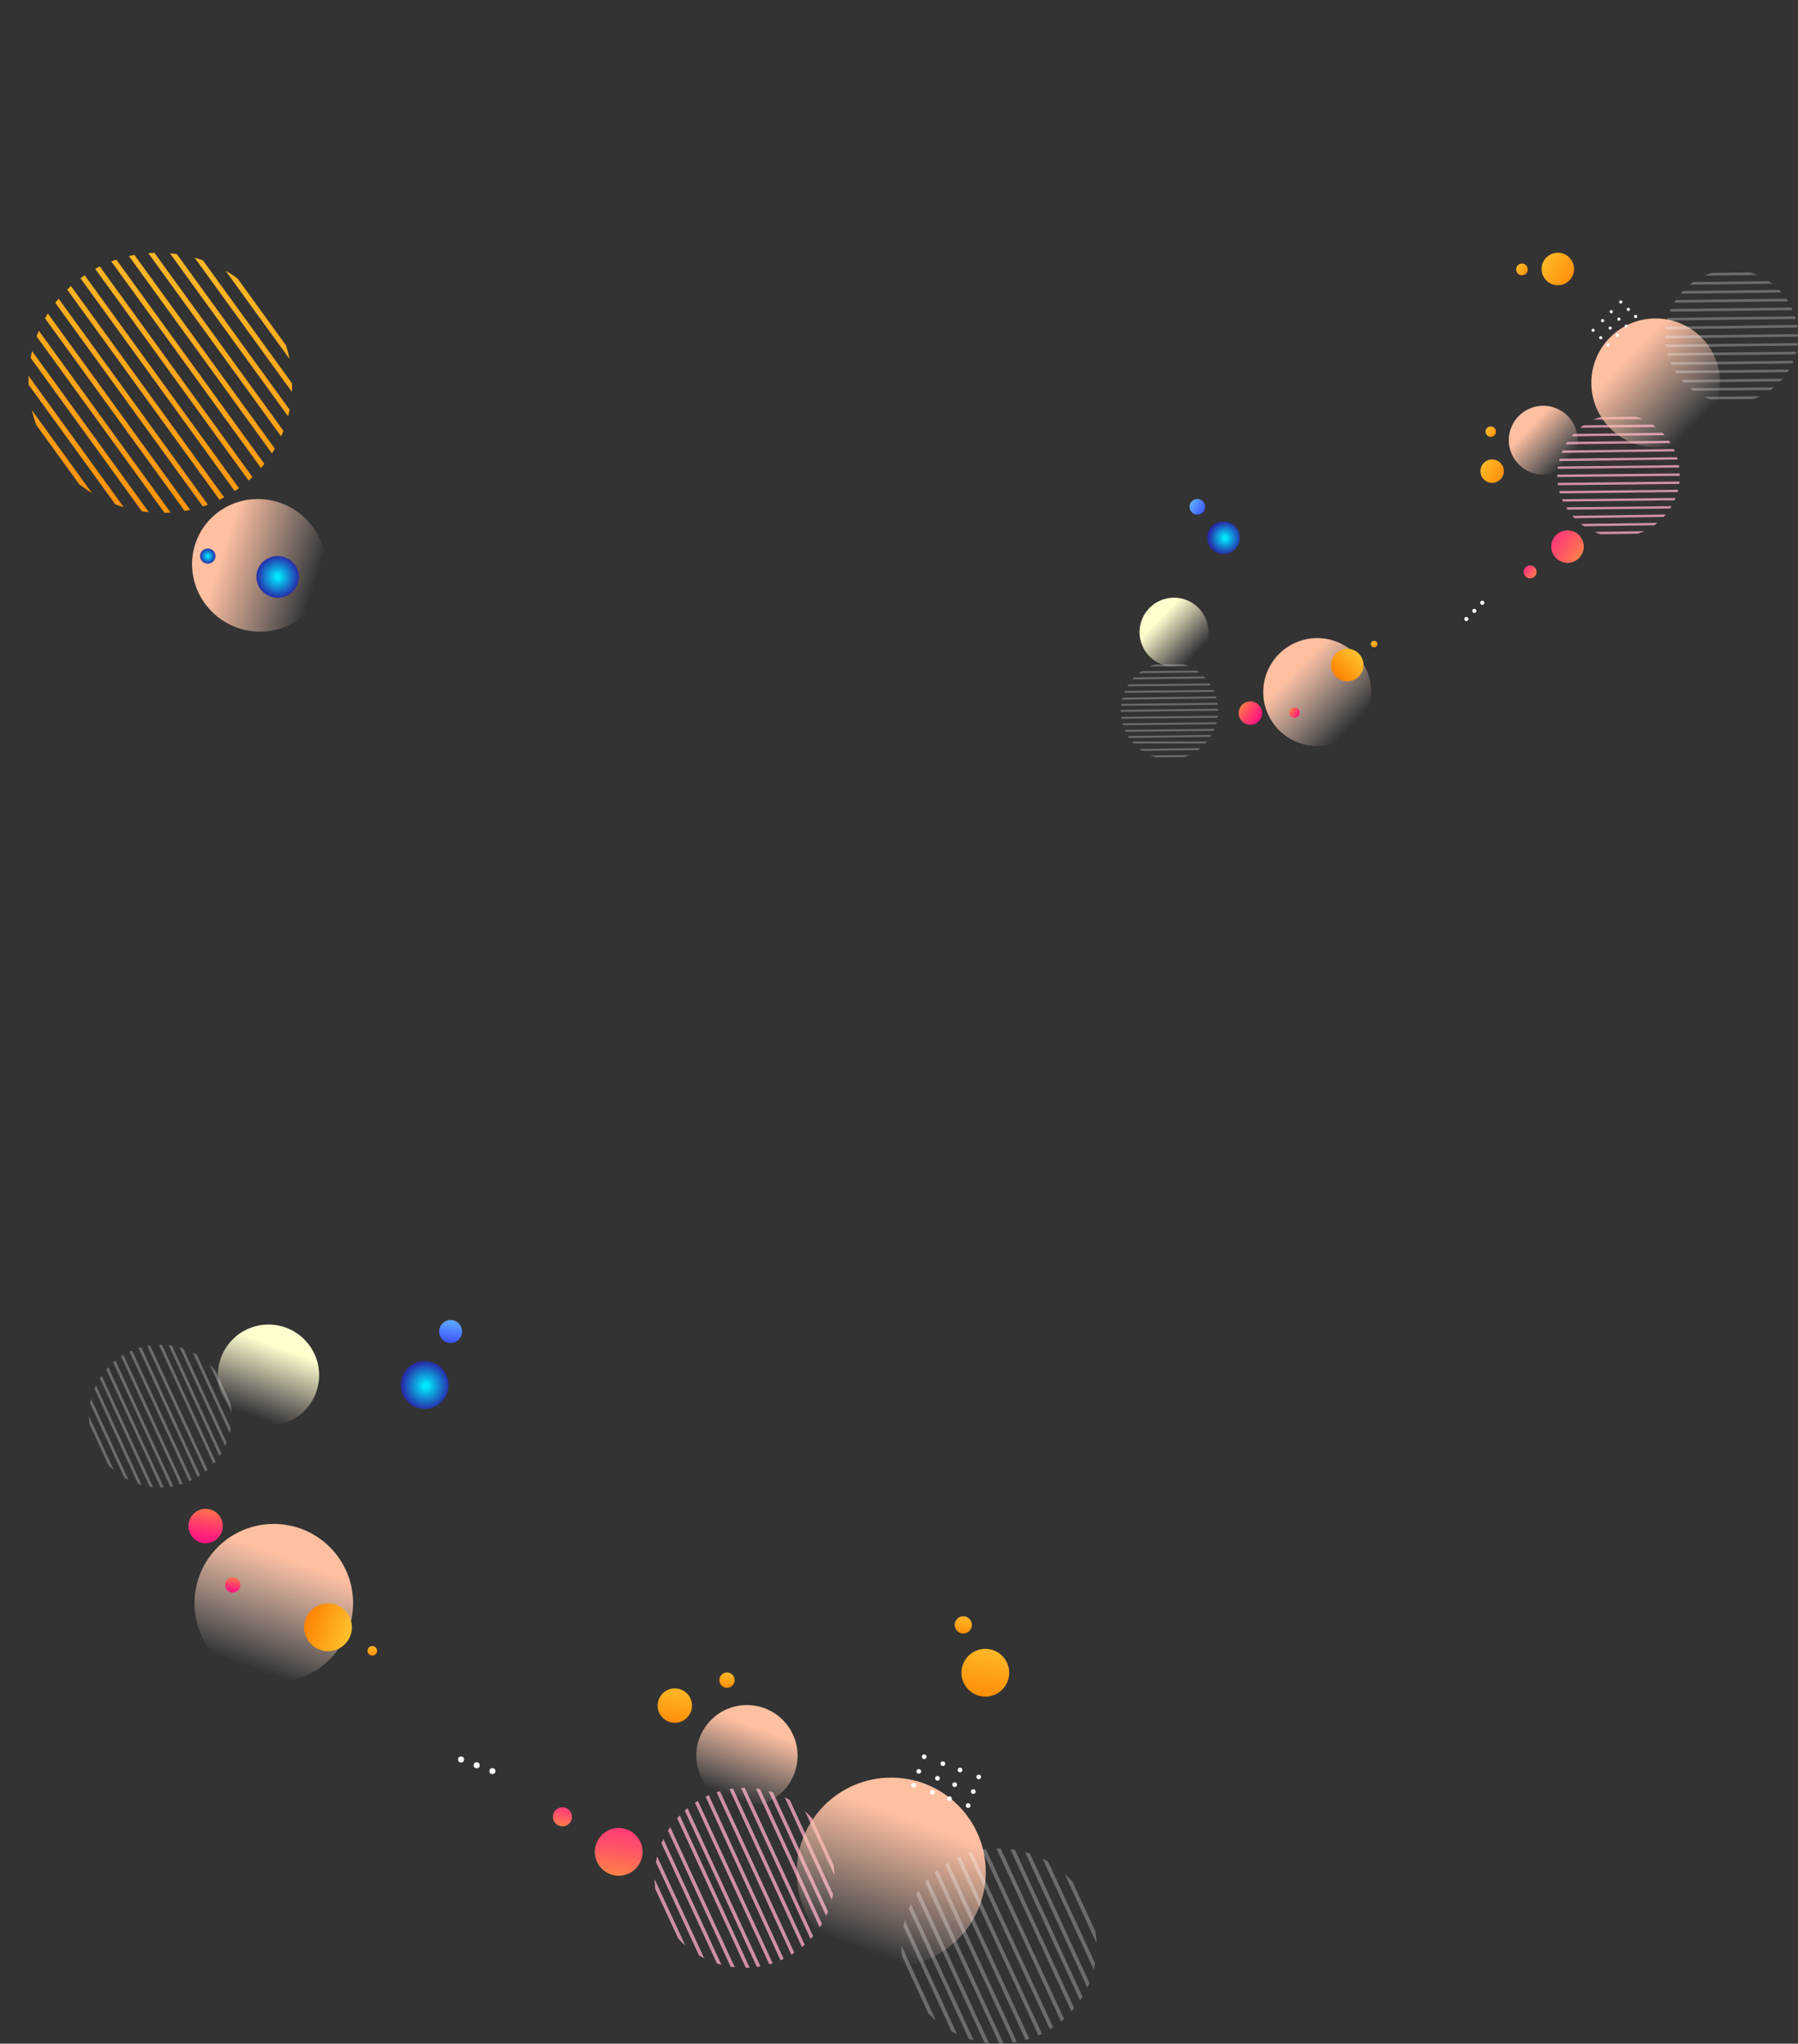 <?xml version="1.0" encoding="utf-8"?>
<!-- Generator: Adobe Illustrator 16.0.0, SVG Export Plug-In . SVG Version: 6.00 Build 0)  -->
<!DOCTYPE svg PUBLIC "-//W3C//DTD SVG 1.1//EN" "http://www.w3.org/Graphics/SVG/1.1/DTD/svg11.dtd">
<svg version="1.1" id="Layer_1" xmlns="http://www.w3.org/2000/svg" xmlns:xlink="http://www.w3.org/1999/xlink" x="0px" y="0px"
	 width="516.588px" height="587.166px" viewBox="0 0 516.588 587.166" enable-background="new 0 0 516.588 587.166"
	 xml:space="preserve">
<rect x="0" y="0" width="516.588" height="587.166" fill="#333333" stroke="none"/>
<g>
	<g>
		<g>
			<g>
				<defs>
					<path id="SVGID_1_" d="M52.095,73.186c20.644,3.573,34.68,22.94,31.348,43.261c-3.333,20.323-22.769,33.899-43.414,30.328
						c-20.646-3.57-34.681-22.938-31.349-43.258C12.012,83.195,31.45,69.616,52.095,73.186z"/>
				</defs>
				<clipPath id="SVGID_2_">
					<use xlink:href="#SVGID_1_"  overflow="visible"/>
				</clipPath>
				<g clip-path="url(#SVGID_2_)">
					
						<linearGradient id="SVGID_3_" gradientUnits="userSpaceOnUse" x1="-177.654" y1="561.241" x2="-68.927" y2="561.241" gradientTransform="matrix(1 0 0 -1 116 666.166)">
						<stop  offset="0" style="stop-color:#FFC431"/>
						<stop  offset="1" style="stop-color:#FF8300"/>
					</linearGradient>
					<polygon fill="url(#SVGID_3_)" points="47.073,178.687 45.865,179.531 -61.654,31.162 -60.446,30.318 					"/>
					
						<linearGradient id="SVGID_4_" gradientUnits="userSpaceOnUse" x1="-170.589" y1="560.019" x2="-61.863" y2="560.019" gradientTransform="matrix(1 0 0 -1 116 666.166)">
						<stop  offset="0" style="stop-color:#FFC431"/>
						<stop  offset="1" style="stop-color:#FF8300"/>
					</linearGradient>
					<polygon fill="url(#SVGID_4_)" points="54.137,179.909 52.927,180.753 -54.589,32.384 -53.381,31.54 					"/>
					
						<linearGradient id="SVGID_5_" gradientUnits="userSpaceOnUse" x1="-163.525" y1="558.798" x2="-54.797" y2="558.798" gradientTransform="matrix(1 0 0 -1 116 666.166)">
						<stop  offset="0" style="stop-color:#FFC431"/>
						<stop  offset="1" style="stop-color:#FF8300"/>
					</linearGradient>
					<polygon fill="url(#SVGID_5_)" points="61.203,181.13 59.992,181.975 -47.525,33.606 -46.316,32.761 					"/>
					
						<linearGradient id="SVGID_6_" gradientUnits="userSpaceOnUse" x1="-156.462" y1="557.576" x2="-47.735" y2="557.576" gradientTransform="matrix(1 0 0 -1 116 666.166)">
						<stop  offset="0" style="stop-color:#FFC431"/>
						<stop  offset="1" style="stop-color:#FF8300"/>
					</linearGradient>
					<polygon fill="url(#SVGID_6_)" points="68.265,182.352 67.058,183.196 -40.462,34.829 -39.252,33.983 					"/>
					
						<linearGradient id="SVGID_7_" gradientUnits="userSpaceOnUse" x1="-149.398" y1="556.356" x2="-40.671" y2="556.356" gradientTransform="matrix(1 0 0 -1 116 666.166)">
						<stop  offset="0" style="stop-color:#FFC431"/>
						<stop  offset="1" style="stop-color:#FF8300"/>
					</linearGradient>
					<polygon fill="url(#SVGID_7_)" points="75.329,183.574 74.122,184.418 -33.398,36.051 -32.188,35.203 					"/>
					
						<linearGradient id="SVGID_8_" gradientUnits="userSpaceOnUse" x1="-142.333" y1="555.133" x2="-33.606" y2="555.133" gradientTransform="matrix(1 0 0 -1 116 666.166)">
						<stop  offset="0" style="stop-color:#FFC431"/>
						<stop  offset="1" style="stop-color:#FF8300"/>
					</linearGradient>
					<polygon fill="url(#SVGID_8_)" points="82.394,184.796 81.185,185.64 -26.333,37.271 -25.124,36.427 					"/>
					
						<linearGradient id="SVGID_9_" gradientUnits="userSpaceOnUse" x1="-135.269" y1="553.911" x2="-26.541" y2="553.911" gradientTransform="matrix(1 0 0 -1 116 666.166)">
						<stop  offset="0" style="stop-color:#FFC431"/>
						<stop  offset="1" style="stop-color:#FF8300"/>
					</linearGradient>
					<polygon fill="url(#SVGID_9_)" points="89.459,186.018 88.251,186.862 -19.269,38.494 -18.06,37.648 					"/>
					
						<linearGradient id="SVGID_10_" gradientUnits="userSpaceOnUse" x1="-128.204" y1="552.688" x2="-19.477" y2="552.688" gradientTransform="matrix(1 0 0 -1 116 666.166)">
						<stop  offset="0" style="stop-color:#FFC431"/>
						<stop  offset="1" style="stop-color:#FF8300"/>
					</linearGradient>
					<polygon fill="url(#SVGID_10_)" points="96.523,187.24 95.313,188.085 -12.204,39.716 -10.997,38.87 					"/>
					
						<linearGradient id="SVGID_11_" gradientUnits="userSpaceOnUse" x1="-121.141" y1="551.468" x2="-12.413" y2="551.468" gradientTransform="matrix(1 0 0 -1 116 666.166)">
						<stop  offset="0" style="stop-color:#FFC431"/>
						<stop  offset="1" style="stop-color:#FF8300"/>
					</linearGradient>
					<polygon fill="url(#SVGID_11_)" points="103.587,188.461 102.378,189.306 -5.141,40.937 -3.931,40.091 					"/>
					
						<linearGradient id="SVGID_12_" gradientUnits="userSpaceOnUse" x1="-114.076" y1="550.244" x2="-5.349" y2="550.244" gradientTransform="matrix(1 0 0 -1 116 666.166)">
						<stop  offset="0" style="stop-color:#FFC431"/>
						<stop  offset="1" style="stop-color:#FF8300"/>
					</linearGradient>
					<polygon fill="url(#SVGID_12_)" points="110.651,189.684 109.442,190.528 1.924,42.16 3.132,41.315 					"/>
					
						<linearGradient id="SVGID_13_" gradientUnits="userSpaceOnUse" x1="-107.012" y1="549.024" x2="1.715" y2="549.024" gradientTransform="matrix(1 0 0 -1 116 666.166)">
						<stop  offset="0" style="stop-color:#FFC431"/>
						<stop  offset="1" style="stop-color:#FF8300"/>
					</linearGradient>
					<polygon fill="url(#SVGID_13_)" points="117.715,190.905 116.506,191.75 8.988,43.381 10.197,42.535 					"/>
					
						<linearGradient id="SVGID_14_" gradientUnits="userSpaceOnUse" x1="-99.947" y1="547.803" x2="8.78" y2="547.803" gradientTransform="matrix(1 0 0 -1 116 666.166)">
						<stop  offset="0" style="stop-color:#FFC431"/>
						<stop  offset="1" style="stop-color:#FF8300"/>
					</linearGradient>
					<polygon fill="url(#SVGID_14_)" points="124.78,192.127 123.57,192.97 16.053,44.603 17.261,43.757 					"/>
					
						<linearGradient id="SVGID_15_" gradientUnits="userSpaceOnUse" x1="-92.883" y1="546.579" x2="15.843" y2="546.579" gradientTransform="matrix(1 0 0 -1 116 666.166)">
						<stop  offset="0" style="stop-color:#FFC431"/>
						<stop  offset="1" style="stop-color:#FF8300"/>
					</linearGradient>
					<polygon fill="url(#SVGID_15_)" points="131.843,193.35 130.636,194.193 23.117,45.825 24.326,44.98 					"/>
					
						<linearGradient id="SVGID_16_" gradientUnits="userSpaceOnUse" x1="-85.82" y1="545.358" x2="22.908" y2="545.358" gradientTransform="matrix(1 0 0 -1 116 666.166)">
						<stop  offset="0" style="stop-color:#FFC431"/>
						<stop  offset="1" style="stop-color:#FF8300"/>
					</linearGradient>
					<polygon fill="url(#SVGID_16_)" points="138.908,194.571 137.699,195.414 30.18,47.047 31.39,46.201 					"/>
					
						<linearGradient id="SVGID_17_" gradientUnits="userSpaceOnUse" x1="-78.755" y1="544.136" x2="29.974" y2="544.136" gradientTransform="matrix(1 0 0 -1 116 666.166)">
						<stop  offset="0" style="stop-color:#FFC431"/>
						<stop  offset="1" style="stop-color:#FF8300"/>
					</linearGradient>
					<polygon fill="url(#SVGID_17_)" points="145.974,195.792 144.763,196.636 37.245,48.269 38.454,47.424 					"/>
					
						<linearGradient id="SVGID_18_" gradientUnits="userSpaceOnUse" x1="-71.69" y1="542.913" x2="37.037" y2="542.913" gradientTransform="matrix(1 0 0 -1 116 666.166)">
						<stop  offset="0" style="stop-color:#FFC431"/>
						<stop  offset="1" style="stop-color:#FF8300"/>
					</linearGradient>
					<polygon fill="url(#SVGID_18_)" points="153.037,197.015 151.828,197.86 44.31,49.489 45.517,48.645 					"/>
					
						<linearGradient id="SVGID_19_" gradientUnits="userSpaceOnUse" x1="-64.626" y1="541.692" x2="44.101" y2="541.692" gradientTransform="matrix(1 0 0 -1 116 666.166)">
						<stop  offset="0" style="stop-color:#FFC431"/>
						<stop  offset="1" style="stop-color:#FF8300"/>
					</linearGradient>
					<polygon fill="url(#SVGID_19_)" points="160.101,198.235 158.891,199.082 51.374,50.713 52.583,49.867 					"/>
				</g>
			</g>
		</g>
	</g>
</g>
<g>
	<g opacity="0.76">
		<g>
			<g>
				<g>
					<defs>
						<circle id="SVGID_20_" cx="213.925" cy="539.507" r="25.855"/>
					</defs>
					<clipPath id="SVGID_21_">
						<use xlink:href="#SVGID_20_"  overflow="visible"/>
					</clipPath>
					<g clip-path="url(#SVGID_21_)">
						
							<rect x="228.751" y="443.602" transform="matrix(-0.909 0.417 -0.417 -0.909 648.714 870.954)" fill="#FFACC9" width="1.019" height="125.411"/>
						
							<rect x="227.064" y="448.187" transform="matrix(-0.909 0.417 -0.417 -0.909 647.404 880.402)" fill="#FFACC9" width="1.019" height="125.405"/>
						
							<rect x="225.335" y="452.796" transform="matrix(-0.909 0.417 -0.417 -0.909 645.921 890.032)" fill="#FFACC9" width="1.017" height="125.4"/>
						
							<rect x="223.63" y="457.394" transform="matrix(-0.908 0.419 -0.419 -0.908 645.425 898.599)" fill="#FFACC9" width="1.019" height="125.412"/>
						
							<rect x="221.931" y="461.938" transform="matrix(-0.909 0.417 -0.417 -0.909 643.567 908.54)" fill="#FFACC9" width="1.018" height="125.404"/>
						
							<rect x="220.222" y="466.531" transform="matrix(-0.908 0.418 -0.418 -0.908 642.406 917.819)" fill="#FFACC9" width="1.019" height="125.402"/>
						
							<rect x="218.552" y="471.115" transform="matrix(-0.909 0.417 -0.417 -0.909 640.868 927.545)" fill="#FFACC9" width="1.018" height="125.399"/>
						
							<rect x="216.873" y="475.658" transform="matrix(-0.908 0.418 -0.418 -0.908 639.796 936.661)" fill="#FFACC9" width="1.017" height="125.395"/>
						
							<rect x="215.151" y="480.27" transform="matrix(-0.909 0.416 -0.416 -0.909 637.571 947.091)" fill="#FFACC9" width="1.017" height="125.397"/>
						
							<rect x="213.507" y="484.869" transform="matrix(-0.908 0.418 -0.418 -0.908 637.223 955.653)" fill="#FFACC9" width="1.017" height="125.403"/>
						
							<rect x="211.809" y="489.437" transform="matrix(-0.908 0.419 -0.419 -0.908 636.251 964.712)" fill="#FFACC9" width="1.017" height="125.404"/>
						
							<rect x="210.081" y="494.028" transform="matrix(-0.909 0.417 -0.417 -0.909 634.342 974.734)" fill="#FFACC9" width="1.018" height="125.401"/>
						
							<rect x="208.406" y="498.58" transform="matrix(-0.908 0.418 -0.418 -0.908 633.213 983.945)" fill="#FFACC9" width="1.017" height="125.395"/>
						
							<rect x="206.717" y="503.169" transform="matrix(-0.908 0.419 -0.419 -0.908 632.569 992.762)" fill="#FFACC9" width="1.018" height="125.405"/>
						
							<rect x="205.018" y="507.773" transform="matrix(-0.908 0.42 -0.42 -0.908 631.547 1001.97)" fill="#FFACC9" width="1.019" height="125.402"/>
						
							<rect x="203.339" y="512.331" transform="matrix(-0.907 0.42 -0.42 -0.907 630.344 1011.285)" fill="#FFACC9" width="1.018" height="125.401"/>
						
							<rect x="201.627" y="516.901" transform="matrix(-0.908 0.418 -0.418 -0.908 627.929 1021.745)" fill="#FFACC9" width="1.017" height="125.395"/>
					</g>
				</g>
			</g>
		</g>
	</g>
	
		<linearGradient id="SVGID_22_" gradientUnits="userSpaceOnUse" x1="-697.658" y1="-734.138" x2="-697.658" y2="-767.596" gradientTransform="matrix(-0.938 -0.347 -0.347 0.938 -837.115 925.897)">
		<stop  offset="0.003" style="stop-color:#FFE7DD;stop-opacity:0"/>
		<stop  offset="1" style="stop-color:#FFC0A2"/>
	</linearGradient>
	<circle fill="url(#SVGID_22_)" cx="78.67" cy="460.61" r="22.776"/>
	
		<linearGradient id="SVGID_23_" gradientUnits="userSpaceOnUse" x1="-890.837" y1="-719.347" x2="-890.837" y2="-759.254" gradientTransform="matrix(-0.938 -0.347 -0.347 0.938 -837.115 925.897)">
		<stop  offset="0.003" style="stop-color:#FFE7DD;stop-opacity:0"/>
		<stop  offset="0.18" style="stop-color:#FFDBCC;stop-opacity:0.178"/>
		<stop  offset="0.477" style="stop-color:#FFCCB5;stop-opacity:0.475"/>
		<stop  offset="0.756" style="stop-color:#FFC3A7;stop-opacity:0.756"/>
		<stop  offset="1" style="stop-color:#FFC0A2"/>
	</linearGradient>
	<circle fill="url(#SVGID_23_)" cx="256.064" cy="537.888" r="27.166"/>
	
		<linearGradient id="SVGID_24_" gradientUnits="userSpaceOnUse" x1="-840.348" y1="-747.33" x2="-840.348" y2="-768.693" gradientTransform="matrix(-0.938 -0.347 -0.347 0.938 -837.115 925.897)">
		<stop  offset="0.003" style="stop-color:#FFE7DD;stop-opacity:0"/>
		<stop  offset="0.18" style="stop-color:#FFDBCC;stop-opacity:0.178"/>
		<stop  offset="0.477" style="stop-color:#FFCCB5;stop-opacity:0.475"/>
		<stop  offset="0.756" style="stop-color:#FFC3A7;stop-opacity:0.756"/>
		<stop  offset="1" style="stop-color:#FFC0A2"/>
	</linearGradient>
	<circle fill="url(#SVGID_24_)" cx="214.604" cy="504.423" r="14.544"/>
	
		<linearGradient id="SVGID_25_" gradientUnits="userSpaceOnUse" x1="-673.513" y1="-802.21" x2="-673.513" y2="-823.575" gradientTransform="matrix(-0.938 -0.347 -0.347 0.938 -837.115 925.897)">
		<stop  offset="0.003" style="stop-color:#FFE7DD;stop-opacity:0"/>
		<stop  offset="0.135" style="stop-color:#FFECDA;stop-opacity:0.133"/>
		<stop  offset="0.597" style="stop-color:#FFFAD1;stop-opacity:0.596"/>
		<stop  offset="1" style="stop-color:#FFFFCE"/>
	</linearGradient>
	<circle fill="url(#SVGID_25_)" cx="77.142" cy="395.099" r="14.543"/>
	<g>
		<g>
			<circle fill="#FFFFFF" cx="262.492" cy="512.955" r="0.671"/>
		</g>
		<g>
			<circle fill="#FFFFFF" cx="267.86" cy="514.939" r="0.671"/>
		</g>
		<g>
			<circle fill="#FFFFFF" cx="263.978" cy="508.941" r="0.672"/>
		</g>
		<g>
			<circle fill="#FFFFFF" cx="269.344" cy="510.926" r="0.67"/>
		</g>
		<g>
			<circle fill="#FFFFFF" cx="265.532" cy="504.733" r="0.672"/>
		</g>
		<g>
			<circle fill="#FFFFFF" cx="270.899" cy="506.718" r="0.67"/>
		</g>
		<g>
			<circle fill="#FFFFFF" cx="272.793" cy="516.762" r="0.67"/>
		</g>
		<g>
			<circle fill="#FFFFFF" cx="278.162" cy="518.748" r="0.671"/>
		</g>
		<g>
			<circle fill="#FFFFFF" cx="274.278" cy="512.749" r="0.67"/>
		</g>
		<g>
			<circle fill="#FFFFFF" cx="279.646" cy="514.733" r="0.67"/>
		</g>
		<g>
			<circle fill="#FFFFFF" cx="275.833" cy="508.541" r="0.67"/>
		</g>
		<g>
			<circle fill="#FFFFFF" cx="281.2" cy="510.526" r="0.67"/>
		</g>
	</g>
	<g>
		<circle fill="#FFFFFF" cx="141.469" cy="508.854" r="0.869"/>
		<circle fill="#FFFFFF" cx="136.965" cy="507.188" r="0.869"/>
		<circle fill="#FFFFFF" cx="132.461" cy="505.523" r="0.869"/>
	</g>
	<g opacity="0.28">
		<g>
			<g>
				<g>
					<defs>
						<circle id="SVGID_26_" cx="46.062" cy="406.851" r="20.502"/>
					</defs>
					<clipPath id="SVGID_27_">
						<use xlink:href="#SVGID_26_"  overflow="visible"/>
					</clipPath>
					<g clip-path="url(#SVGID_27_)">
						
							<rect x="57.785" y="330.808" transform="matrix(-0.909 0.417 -0.417 -0.909 269.915 702.027)" fill="#FFFFFF" width="0.807" height="99.444"/>
						
							<rect x="56.44" y="334.451" transform="matrix(-0.909 0.417 -0.417 -0.909 268.868 709.538)" fill="#FFFFFF" width="0.807" height="99.439"/>
						
							<rect x="55.117" y="338.092" transform="matrix(-0.908 0.418 -0.418 -0.908 268.062 716.923)" fill="#FFFFFF" width="0.808" height="99.451"/>
						
							<rect x="53.779" y="341.702" transform="matrix(-0.908 0.419 -0.419 -0.908 267.266 724.201)" fill="#FFFFFF" width="0.807" height="99.439"/>
						
							<rect x="52.428" y="345.331" transform="matrix(-0.909 0.417 -0.417 -0.909 265.586 732.097)" fill="#FFFFFF" width="0.808" height="99.45"/>
						
							<rect x="51.074" y="348.992" transform="matrix(-0.909 0.417 -0.417 -0.909 264.731 739.523)" fill="#FFFFFF" width="0.809" height="99.449"/>
						
							<rect x="49.718" y="352.599" transform="matrix(-0.908 0.419 -0.419 -0.908 264.08 746.697)" fill="#FFFFFF" width="0.807" height="99.442"/>
						
							<rect x="48.397" y="356.243" transform="matrix(-0.909 0.417 -0.417 -0.909 262.439 754.605)" fill="#FFFFFF" width="0.808" height="99.446"/>
						
							<rect x="47.067" y="359.884" transform="matrix(-0.908 0.419 -0.419 -0.908 262.192 761.637)" fill="#FFFFFF" width="0.809" height="99.444"/>
						
							<rect x="45.722" y="363.511" transform="matrix(-0.909 0.418 -0.418 -0.909 260.633 769.432)" fill="#FFFFFF" width="0.807" height="99.447"/>
						
							<rect x="44.349" y="367.148" transform="matrix(-0.909 0.418 -0.418 -0.909 259.531 776.946)" fill="#FFFFFF" width="0.807" height="99.444"/>
						
							<rect x="43.049" y="370.785" transform="matrix(-0.908 0.419 -0.419 -0.908 259.094 784.118)" fill="#FFFFFF" width="0.809" height="99.443"/>
						
							<rect x="41.683" y="374.426" transform="matrix(-0.908 0.418 -0.418 -0.908 257.668 791.84)" fill="#FFFFFF" width="0.806" height="99.444"/>
						
							<rect x="40.314" y="378.061" transform="matrix(-0.909 0.416 -0.416 -0.909 255.792 799.812)" fill="#FFFFFF" width="0.807" height="99.452"/>
						
							<rect x="39.003" y="381.699" transform="matrix(-0.908 0.418 -0.418 -0.908 255.536 806.882)" fill="#FFFFFF" width="0.808" height="99.451"/>
						
							<rect x="37.644" y="385.297" transform="matrix(-0.908 0.418 -0.418 -0.908 254.54 814.255)" fill="#FFFFFF" width="0.808" height="99.443"/>
						
							<rect x="36.286" y="388.939" transform="matrix(-0.908 0.419 -0.419 -0.908 253.664 821.66)" fill="#FFFFFF" width="0.807" height="99.439"/>
					</g>
				</g>
			</g>
		</g>
	</g>
	<g opacity="0.28">
		<g>
			<g>
				<g>
					<defs>
						<circle id="SVGID_28_" cx="287.024" cy="559.121" r="28.042"/>
					</defs>
					<clipPath id="SVGID_29_">
						<use xlink:href="#SVGID_28_"  overflow="visible"/>
					</clipPath>
					<g clip-path="url(#SVGID_29_)">
						
							<rect x="303.109" y="455.118" transform="matrix(-0.908 0.419 -0.419 -0.908 798.596 870.862)" fill="#FFFFFF" width="1.105" height="136.026"/>
						
							<rect x="301.222" y="460.095" transform="matrix(-0.908 0.418 -0.418 -0.908 796.642 881.753)" fill="#FFFFFF" width="1.103" height="136.017"/>
						
							<rect x="299.376" y="465.058" transform="matrix(-0.908 0.419 -0.419 -0.908 795.481 891.6)" fill="#FFFFFF" width="1.103" height="136.02"/>
						
							<rect x="297.568" y="470.017" transform="matrix(-0.909 0.418 -0.418 -0.909 793.678 902.387)" fill="#FFFFFF" width="1.104" height="136.007"/>
						
							<rect x="295.741" y="475.018" transform="matrix(-0.908 0.418 -0.418 -0.908 792.445 912.497)" fill="#FFFFFF" width="1.105" height="136.025"/>
						
							<rect x="293.881" y="479.957" transform="matrix(-0.908 0.418 -0.418 -0.908 791.095 922.507)" fill="#FFFFFF" width="1.104" height="136.013"/>
						
							<rect x="292.066" y="484.947" transform="matrix(-0.908 0.418 -0.418 -0.908 789.581 932.982)" fill="#FFFFFF" width="1.105" height="136.023"/>
						
							<rect x="290.253" y="489.923" transform="matrix(-0.908 0.42 -0.42 -0.908 788.961 942.254)" fill="#FFFFFF" width="1.105" height="136.026"/>
						
							<rect x="288.37" y="494.899" transform="matrix(-0.908 0.418 -0.418 -0.908 786.659 953.543)" fill="#FFFFFF" width="1.103" height="136.014"/>
						
							<rect x="286.527" y="499.879" transform="matrix(-0.909 0.418 -0.418 -0.909 785.149 963.914)" fill="#FFFFFF" width="1.103" height="136.017"/>
						
							<rect x="284.721" y="504.809" transform="matrix(-0.908 0.418 -0.418 -0.908 783.791 974.047)" fill="#FFFFFF" width="1.106" height="136.021"/>
						
							<rect x="282.892" y="509.814" transform="matrix(-0.908 0.418 -0.418 -0.908 782.465 984.268)" fill="#FFFFFF" width="1.105" height="136.018"/>
						
							<rect x="281.037" y="514.788" transform="matrix(-0.908 0.418 -0.418 -0.908 781.007 994.546)" fill="#FFFFFF" width="1.105" height="136.028"/>
						
							<rect x="279.212" y="519.707" transform="matrix(-0.908 0.418 -0.418 -0.908 779.623 1004.617)" fill="#FFFFFF" width="1.102" height="136.007"/>
						
							<rect x="277.346" y="524.691" transform="matrix(-0.909 0.417 -0.417 -0.909 777.807 1015.318)" fill="#FFFFFF" width="1.102" height="136.015"/>
						
							<rect x="275.527" y="529.657" transform="matrix(-0.909 0.417 -0.417 -0.909 776.283 1025.717)" fill="#FFFFFF" width="1.105" height="136.025"/>
						
							<rect x="273.714" y="534.643" transform="matrix(-0.909 0.417 -0.417 -0.909 774.9 1035.979)" fill="#FFFFFF" width="1.105" height="136.014"/>
					</g>
				</g>
			</g>
		</g>
	</g>
	
		<linearGradient id="SVGID_30_" gradientUnits="userSpaceOnUse" x1="-894.049" y1="-817.152" x2="-898.439" y2="-795.751" gradientTransform="matrix(-0.938 -0.347 -0.347 0.938 -837.115 925.897)">
		<stop  offset="0" style="stop-color:#FFC431"/>
		<stop  offset="1" style="stop-color:#FF8300"/>
	</linearGradient>
	<circle fill="url(#SVGID_30_)" cx="283.095" cy="480.592" r="6.86"/>
	
		<linearGradient id="SVGID_31_" gradientUnits="userSpaceOnUse" x1="-721.559" y1="-752.809" x2="-707.835" y2="-752.809" gradientTransform="matrix(-0.938 -0.347 -0.347 0.938 -837.115 925.897)">
		<stop  offset="0" style="stop-color:#FFC431"/>
		<stop  offset="1" style="stop-color:#FF8300"/>
	</linearGradient>
	<circle fill="url(#SVGID_31_)" cx="94.247" cy="467.539" r="6.86"/>
	
		<linearGradient id="SVGID_32_" gradientUnits="userSpaceOnUse" x1="-728.484" y1="-753.124" x2="-729.362" y2="-748.842" gradientTransform="matrix(-0.938 -0.347 -0.347 0.938 -837.115 925.897)">
		<stop  offset="0" style="stop-color:#FFC431"/>
		<stop  offset="1" style="stop-color:#FF8300"/>
	</linearGradient>
	<circle fill="url(#SVGID_32_)" cx="106.965" cy="474.288" r="1.372"/>
	
		<linearGradient id="SVGID_33_" gradientUnits="userSpaceOnUse" x1="-814.286" y1="-774.257" x2="-817.447" y2="-758.846" gradientTransform="matrix(-0.938 -0.347 -0.347 0.938 -837.115 925.897)">
		<stop  offset="0" style="stop-color:#FFC431"/>
		<stop  offset="1" style="stop-color:#FF8300"/>
	</linearGradient>
	<circle fill="url(#SVGID_33_)" cx="193.885" cy="490.036" r="4.939"/>
	
		<linearGradient id="SVGID_34_" gradientUnits="userSpaceOnUse" x1="-826.721" y1="-781.893" x2="-828.125" y2="-775.045" gradientTransform="matrix(-0.938 -0.347 -0.347 0.938 -837.115 925.897)">
		<stop  offset="0" style="stop-color:#FFC431"/>
		<stop  offset="1" style="stop-color:#FF8300"/>
	</linearGradient>
	<circle fill="url(#SVGID_34_)" cx="208.881" cy="482.706" r="2.195"/>
	
		<linearGradient id="SVGID_35_" gradientUnits="userSpaceOnUse" x1="-813.097" y1="-732.36" x2="-817.487" y2="-710.958" gradientTransform="matrix(-0.938 -0.347 -0.347 0.938 -837.115 925.897)">
		<stop  offset="0" style="stop-color:#FF2F7F"/>
		<stop  offset="0.158" style="stop-color:#FF3879"/>
		<stop  offset="0.411" style="stop-color:#FF4F6A"/>
		<stop  offset="0.725" style="stop-color:#FF7450"/>
		<stop  offset="1" style="stop-color:#FF9B36"/>
	</linearGradient>
	<circle fill="url(#SVGID_35_)" cx="177.766" cy="532.057" r="6.86"/>
	
		<radialGradient id="SVGID_36_" cx="-716.624" cy="-827.755" r="6.861" gradientTransform="matrix(-0.938 -0.347 -0.347 0.938 -837.115 925.897)" gradientUnits="userSpaceOnUse">
		<stop  offset="0" style="stop-color:#00ECFF"/>
		<stop  offset="0.152" style="stop-color:#03DEF9"/>
		<stop  offset="0.298" style="stop-color:#0AB9E8"/>
		<stop  offset="1" style="stop-color:#262CA9"/>
	</radialGradient>
	<circle fill="url(#SVGID_36_)" cx="122.023" cy="397.94" r="6.86"/>
	
		<linearGradient id="SVGID_37_" gradientUnits="userSpaceOnUse" x1="-669.948" y1="-775.901" x2="-673.109" y2="-760.494" gradientTransform="matrix(-0.938 -0.347 -0.347 0.938 -837.115 925.897)">
		<stop  offset="0" style="stop-color:#FF9B36"/>
		<stop  offset="0.161" style="stop-color:#FF7A48"/>
		<stop  offset="0.44" style="stop-color:#FF4665"/>
		<stop  offset="0.683" style="stop-color:#FF207A"/>
		<stop  offset="0.878" style="stop-color:#FF0986"/>
		<stop  offset="1" style="stop-color:#FF008B"/>
	</linearGradient>
	<circle fill="url(#SVGID_37_)" cx="59.07" cy="438.445" r="4.94"/>
	
		<linearGradient id="SVGID_38_" gradientUnits="userSpaceOnUse" x1="-684.032" y1="-758.293" x2="-685.437" y2="-751.446" gradientTransform="matrix(-0.938 -0.347 -0.347 0.938 -837.115 925.897)">
		<stop  offset="0" style="stop-color:#FF9B36"/>
		<stop  offset="0.161" style="stop-color:#FF7A48"/>
		<stop  offset="0.44" style="stop-color:#FF4665"/>
		<stop  offset="0.683" style="stop-color:#FF207A"/>
		<stop  offset="0.878" style="stop-color:#FF0986"/>
		<stop  offset="1" style="stop-color:#FF008B"/>
	</linearGradient>
	<circle fill="url(#SVGID_38_)" cx="66.858" cy="455.367" r="2.196"/>
	
		<linearGradient id="SVGID_39_" gradientUnits="userSpaceOnUse" x1="-717.146" y1="-850.075" x2="-719.253" y2="-839.802" gradientTransform="matrix(-0.938 -0.347 -0.347 0.938 -837.115 925.897)">
		<stop  offset="0" style="stop-color:#68C5FF"/>
		<stop  offset="1" style="stop-color:#3239FF"/>
	</linearGradient>
	<circle fill="url(#SVGID_39_)" cx="129.466" cy="382.552" r="3.293"/>
	
		<linearGradient id="SVGID_40_" gradientUnits="userSpaceOnUse" x1="-795.802" y1="-729.546" x2="-797.559" y2="-720.982" gradientTransform="matrix(-0.938 -0.347 -0.347 0.938 -837.115 925.897)">
		<stop  offset="0" style="stop-color:#FF2F7F"/>
		<stop  offset="0.158" style="stop-color:#FF3879"/>
		<stop  offset="0.411" style="stop-color:#FF4F6A"/>
		<stop  offset="0.725" style="stop-color:#FF7450"/>
		<stop  offset="1" style="stop-color:#FF9B36"/>
	</linearGradient>
	<circle fill="url(#SVGID_40_)" cx="161.595" cy="521.983" r="2.744"/>
	
		<linearGradient id="SVGID_41_" gradientUnits="userSpaceOnUse" x1="-884.803" y1="-820.754" x2="-886.384" y2="-813.048" gradientTransform="matrix(-0.938 -0.347 -0.347 0.938 -837.115 925.897)">
		<stop  offset="0" style="stop-color:#FFC431"/>
		<stop  offset="1" style="stop-color:#FF8300"/>
	</linearGradient>
	<circle fill="url(#SVGID_41_)" cx="276.767" cy="466.844" r="2.47"/>
</g>
<g>
	<g opacity="0.76">
		<g>
			<g>
				<g>
					<defs>
						<circle id="SVGID_42_" cx="465.026" cy="136.629" r="17.602"/>
					</defs>
					<clipPath id="SVGID_43_">
						<use xlink:href="#SVGID_42_"  overflow="visible"/>
					</clipPath>
					<g clip-path="url(#SVGID_43_)">
						
							<rect x="448.267" y="75.232" transform="matrix(0.011 1 -1 0.011 561.47 -331.995)" fill="#FFACC9" width="0.693" height="85.373"/>
						
							<rect x="450.656" y="77.546" transform="matrix(0.013 1 -1 0.013 565.504 -332.26)" fill="#FFACC9" width="0.693" height="85.37"/>
						
							<rect x="453.043" y="79.838" transform="matrix(0.01 1 -1 0.01 571.428 -332.052)" fill="#FFACC9" width="0.692" height="85.374"/>
						
							<rect x="455.42" y="82.202" transform="matrix(0.013 1 -1 0.013 574.865 -332.425)" fill="#FFACC9" width="0.693" height="85.375"/>
						
							<rect x="457.793" y="84.534" transform="matrix(0.011 1 -1 0.011 580.179 -332.325)" fill="#FFACC9" width="0.692" height="85.374"/>
						
							<rect x="460.178" y="86.851" transform="matrix(0.013 1 -1 0.013 584.211 -332.592)" fill="#FFACC9" width="0.693" height="85.375"/>
						
							<rect x="462.57" y="89.175" transform="matrix(0.013 1 -1 0.013 588.886 -332.693)" fill="#FFACC9" width="0.692" height="85.371"/>
						
							<rect x="464.934" y="91.501" transform="matrix(0.011 1 -1 0.011 594.199 -332.58)" fill="#FFACC9" width="0.691" height="85.369"/>
						
							<rect x="467.32" y="93.784" transform="matrix(0.01 1 -1 0.01 599.523 -332.516)" fill="#FFACC9" width="0.693" height="85.378"/>
						
							<rect x="469.691" y="96.148" transform="matrix(0.011 1 -1 0.011 603.561 -332.74)" fill="#FFACC9" width="0.693" height="85.369"/>
						
							<rect x="472.064" y="98.472" transform="matrix(0.011 1 -1 0.011 608.231 -332.816)" fill="#FFACC9" width="0.693" height="85.369"/>
						
							<rect x="474.46" y="100.804" transform="matrix(0.011 1 -1 0.011 612.925 -332.906)" fill="#FFACC9" width="0.692" height="85.371"/>
						
							<rect x="476.836" y="103.126" transform="matrix(0.011 1 -1 0.011 617.594 -332.988)" fill="#FFACC9" width="0.692" height="85.367"/>
						
							<rect x="479.211" y="105.432" transform="matrix(0.014 1 -1 0.014 620.905 -333.477)" fill="#FFACC9" width="0.693" height="85.376"/>
						
							<rect x="481.579" y="107.758" transform="matrix(0.014 1 -1 0.014 625.573 -333.551)" fill="#FFACC9" width="0.694" height="85.372"/>
						
							<rect x="483.969" y="110.075" transform="matrix(0.014 1 -1 0.014 630.236 -333.659)" fill="#FFACC9" width="0.693" height="85.372"/>
						
							<rect x="486.351" y="112.424" transform="matrix(0.011 1 -1 0.011 636.292 -333.312)" fill="#FFACC9" width="0.691" height="85.368"/>
					</g>
				</g>
			</g>
		</g>
	</g>
	
		<linearGradient id="SVGID_44_" gradientUnits="userSpaceOnUse" x1="-546.09" y1="-702.79" x2="-546.09" y2="-725.568" gradientTransform="matrix(-0.699 0.715 0.715 0.699 509.326 1089.969)">
		<stop  offset="0.003" style="stop-color:#FFE7DD;stop-opacity:0"/>
		<stop  offset="1" style="stop-color:#FFC0A2"/>
	</linearGradient>
	<circle fill="url(#SVGID_44_)" cx="378.459" cy="198.839" r="15.506"/>
	
		<linearGradient id="SVGID_45_" gradientUnits="userSpaceOnUse" x1="-677.609" y1="-692.721" x2="-677.609" y2="-719.889" gradientTransform="matrix(-0.699 0.715 0.715 0.699 509.326 1089.969)">
		<stop  offset="0.003" style="stop-color:#FFE7DD;stop-opacity:0"/>
		<stop  offset="0.18" style="stop-color:#FFDBCC;stop-opacity:0.178"/>
		<stop  offset="0.477" style="stop-color:#FFCCB5;stop-opacity:0.475"/>
		<stop  offset="0.756" style="stop-color:#FFC3A7;stop-opacity:0.756"/>
		<stop  offset="1" style="stop-color:#FFC0A2"/>
	</linearGradient>
	<circle fill="url(#SVGID_45_)" cx="475.707" cy="109.981" r="18.495"/>
	
		<linearGradient id="SVGID_46_" gradientUnits="userSpaceOnUse" x1="-643.236" y1="-711.77" x2="-643.236" y2="-726.314" gradientTransform="matrix(-0.699 0.715 0.715 0.699 509.326 1089.969)">
		<stop  offset="0.003" style="stop-color:#FFE7DD;stop-opacity:0"/>
		<stop  offset="0.18" style="stop-color:#FFDBCC;stop-opacity:0.178"/>
		<stop  offset="0.477" style="stop-color:#FFCCB5;stop-opacity:0.475"/>
		<stop  offset="0.756" style="stop-color:#FFC3A7;stop-opacity:0.756"/>
		<stop  offset="1" style="stop-color:#FFC0A2"/>
	</linearGradient>
	<circle fill="url(#SVGID_46_)" cx="443.402" cy="126.476" r="9.901"/>
	
		<linearGradient id="SVGID_47_" gradientUnits="userSpaceOnUse" x1="-529.656" y1="-749.133" x2="-529.656" y2="-763.678" gradientTransform="matrix(-0.699 0.715 0.715 0.699 509.326 1089.969)">
		<stop  offset="0.003" style="stop-color:#FFE7DD;stop-opacity:0"/>
		<stop  offset="0.135" style="stop-color:#FFECDA;stop-opacity:0.133"/>
		<stop  offset="0.597" style="stop-color:#FFFAD1;stop-opacity:0.596"/>
		<stop  offset="1" style="stop-color:#FFFFCE"/>
	</linearGradient>
	<circle fill="url(#SVGID_47_)" cx="337.306" cy="181.618" r="9.901"/>
	<g>
		<g>
			<circle fill="#FFFFFF" cx="461.989" cy="99.069" r="0.457"/>
		</g>
		<g>
			<circle fill="#FFFFFF" cx="464.711" cy="96.281" r="0.457"/>
		</g>
		<g>
			<circle fill="#FFFFFF" cx="459.905" cy="97.032" r="0.457"/>
		</g>
		<g>
			<circle fill="#FFFFFF" cx="462.627" cy="94.246" r="0.456"/>
		</g>
		<g>
			<circle fill="#FFFFFF" cx="457.721" cy="94.898" r="0.457"/>
		</g>
		<g>
			<circle fill="#FFFFFF" cx="460.444" cy="92.111" r="0.456"/>
		</g>
		<g>
			<circle fill="#FFFFFF" cx="467.213" cy="93.72" r="0.456"/>
		</g>
		<g>
			<circle fill="#FFFFFF" cx="469.936" cy="90.934" r="0.457"/>
		</g>
		<g>
			<circle fill="#FFFFFF" cx="465.129" cy="91.684" r="0.456"/>
		</g>
		<g>
			<circle fill="#FFFFFF" cx="467.852" cy="88.897" r="0.456"/>
		</g>
		<g>
			<circle fill="#FFFFFF" cx="462.944" cy="89.55" r="0.456"/>
		</g>
		<g>
			<circle fill="#FFFFFF" cx="465.667" cy="86.764" r="0.456"/>
		</g>
	</g>
	<g>
		<circle fill="#FFFFFF" cx="425.872" cy="173.176" r="0.592"/>
		<circle fill="#FFFFFF" cx="423.587" cy="175.514" r="0.591"/>
		<circle fill="#FFFFFF" cx="421.302" cy="177.853" r="0.592"/>
	</g>
	<g opacity="0.28">
		<g>
			<g>
				<g>
					<defs>
						<circle id="SVGID_48_" cx="335.99" cy="204.201" r="13.958"/>
					</defs>
					<clipPath id="SVGID_49_">
						<use xlink:href="#SVGID_48_"  overflow="visible"/>
					</clipPath>
					<g clip-path="url(#SVGID_49_)">
						
							<rect x="322.7" y="155.509" transform="matrix(0.011 1 -1 0.011 508.877 -135.618)" fill="#FFFFFF" width="0.549" height="67.699"/>
						
							<rect x="324.59" y="157.355" transform="matrix(0.011 1 -1 0.011 512.588 -135.684)" fill="#FFFFFF" width="0.549" height="67.697"/>
						
							<rect x="326.47" y="159.198" transform="matrix(0.011 1 -1 0.011 516.299 -135.736)" fill="#FFFFFF" width="0.55" height="67.699"/>
						
							<rect x="328.394" y="161.039" transform="matrix(0.014 1 -1 0.014 518.859 -136.521)" fill="#FFFFFF" width="0.549" height="67.699"/>
						
							<rect x="330.269" y="162.898" transform="matrix(0.011 1 -1 0.011 523.759 -135.872)" fill="#FFFFFF" width="0.55" height="67.702"/>
						
							<rect x="332.157" y="164.739" transform="matrix(0.011 1 -1 0.011 527.474 -135.937)" fill="#FFFFFF" width="0.551" height="67.701"/>
						
							<rect x="334.05" y="166.577" transform="matrix(0.013 1 -1 0.013 530.574 -136.366)" fill="#FFFFFF" width="0.549" height="67.702"/>
						
							<rect x="335.904" y="168.414" transform="matrix(0.011 1 -1 0.011 534.852 -136.049)" fill="#FFFFFF" width="0.55" height="67.7"/>
						
							<rect x="337.815" y="170.254" transform="matrix(0.012 1 -1 0.012 537.983 -136.494)" fill="#FFFFFF" width="0.551" height="67.7"/>
						
							<rect x="339.682" y="172.098" transform="matrix(0.011 1 -1 0.011 542.267 -136.187)" fill="#FFFFFF" width="0.549" height="67.699"/>
						
							<rect x="341.566" y="173.939" transform="matrix(0.011 1 -1 0.011 545.97 -136.25)" fill="#FFFFFF" width="0.549" height="67.701"/>
						
							<rect x="343.481" y="175.798" transform="matrix(0.011 1 -1 0.011 549.734 -136.322)" fill="#FFFFFF" width="0.551" height="67.695"/>
						
							<rect x="345.345" y="177.617" transform="matrix(0.014 1 -1 0.014 552.145 -137.128)" fill="#FFFFFF" width="0.549" height="67.7"/>
						<rect x="313.667" y="213.04" fill="#FFFFFF" width="67.703" height="0.549"/>
						
							<rect x="349.133" y="181.313" transform="matrix(0.014 1 -1 0.014 559.595 -137.26)" fill="#FFFFFF" width="0.551" height="67.702"/>
						
							<rect x="351" y="183.154" transform="matrix(0.011 1 -1 0.011 564.52 -136.564)" fill="#FFFFFF" width="0.549" height="67.701"/>
						
							<rect x="352.915" y="185.007" transform="matrix(0.014 1 -1 0.014 567.007 -137.407)" fill="#FFFFFF" width="0.55" height="67.701"/>
					</g>
				</g>
			</g>
		</g>
	</g>
	<g opacity="0.28">
		<g>
			<g>
				<g>
					<defs>
						<circle id="SVGID_50_" cx="497.496" cy="96.62" r="19.091"/>
					</defs>
					<clipPath id="SVGID_51_">
						<use xlink:href="#SVGID_50_"  overflow="visible"/>
					</clipPath>
					<g clip-path="url(#SVGID_51_)">
						
							<rect x="479.339" y="30.012" transform="matrix(0.014 1 -1 0.014 549.168 -404.443)" fill="#FFFFFF" width="0.752" height="92.601"/>
						
							<rect x="481.903" y="32.55" transform="matrix(0.012 1 -1 0.012 555.486 -404.32)" fill="#FFFFFF" width="0.752" height="92.597"/>
						
							<rect x="484.497" y="35.078" transform="matrix(0.012 1 -1 0.012 560.569 -404.414)" fill="#FFFFFF" width="0.751" height="92.599"/>
						
							<rect x="487.09" y="37.588" transform="matrix(0.012 1 -1 0.012 565.635 -404.53)" fill="#FFFFFF" width="0.751" height="92.592"/>
						
							<rect x="489.657" y="40.116" transform="matrix(0.012 1 -1 0.012 570.714 -404.595)" fill="#FFFFFF" width="0.752" height="92.597"/>
						
							<rect x="492.238" y="42.635" transform="matrix(0.012 1 -1 0.012 575.784 -404.687)" fill="#FFFFFF" width="0.752" height="92.597"/>
						
							<rect x="494.81" y="45.155" transform="matrix(0.012 1 -1 0.012 580.846 -404.768)" fill="#FFFFFF" width="0.752" height="92.596"/>
						
							<rect x="497.418" y="47.66" transform="matrix(0.014 1 -1 0.014 584.625 -405.126)" fill="#FFFFFF" width="0.751" height="92.601"/>
						
							<rect x="499.991" y="50.196" transform="matrix(0.012 1 -1 0.012 590.998 -404.968)" fill="#FFFFFF" width="0.751" height="92.594"/>
						
							<rect x="502.574" y="52.723" transform="matrix(0.012 1 -1 0.012 596.078 -405.052)" fill="#FFFFFF" width="0.751" height="92.597"/>
						
							<rect x="505.13" y="55.249" transform="matrix(0.01 1 -1 0.01 601.796 -404.987)" fill="#FFFFFF" width="0.752" height="92.596"/>
						
							<rect x="507.723" y="57.756" transform="matrix(0.012 1 -1 0.012 606.206 -405.228)" fill="#FFFFFF" width="0.752" height="92.593"/>
						
							<rect x="510.307" y="60.296" transform="matrix(0.01 1 -1 0.01 611.966 -405.168)" fill="#FFFFFF" width="0.752" height="92.597"/>
						
							<rect x="512.897" y="62.801" transform="matrix(0.012 1 -1 0.012 616.356 -405.418)" fill="#FFFFFF" width="0.751" height="92.592"/>
						
							<rect x="515.459" y="65.331" transform="matrix(0.01 1 -1 0.01 622.099 -405.338)" fill="#FFFFFF" width="0.752" height="92.595"/>
						
							<rect x="518.044" y="67.809" transform="matrix(0.009 1 -1 0.009 627.817 -405.324)" fill="#FFFFFF" width="0.752" height="92.605"/>
						
							<rect x="520.623" y="70.37" transform="matrix(0.01 1 -1 0.01 632.245 -405.518)" fill="#FFFFFF" width="0.752" height="92.589"/>
					</g>
				</g>
			</g>
		</g>
	</g>
	
		<linearGradient id="SVGID_52_" gradientUnits="userSpaceOnUse" x1="-679.796" y1="-759.327" x2="-682.785" y2="-744.756" gradientTransform="matrix(-0.699 0.715 0.715 0.699 509.326 1089.969)">
		<stop  offset="0" style="stop-color:#FFC431"/>
		<stop  offset="1" style="stop-color:#FF8300"/>
	</linearGradient>
	<circle fill="url(#SVGID_52_)" cx="447.583" cy="77.283" r="4.67"/>
	
		<linearGradient id="SVGID_53_" gradientUnits="userSpaceOnUse" x1="-562.258" y1="-715.523" x2="-552.918" y2="-715.523" gradientTransform="matrix(-0.699 0.715 0.715 0.699 509.326 1089.969)">
		<stop  offset="0" style="stop-color:#FFC431"/>
		<stop  offset="1" style="stop-color:#FF8300"/>
	</linearGradient>
	<circle fill="url(#SVGID_53_)" cx="387.087" cy="191.075" r="4.67"/>
	
		<linearGradient id="SVGID_54_" gradientUnits="userSpaceOnUse" x1="-567.073" y1="-715.737" x2="-567.671" y2="-712.823" gradientTransform="matrix(-0.699 0.715 0.715 0.699 509.326 1089.969)">
		<stop  offset="0" style="stop-color:#FFC431"/>
		<stop  offset="1" style="stop-color:#FF8300"/>
	</linearGradient>
	<circle fill="url(#SVGID_54_)" cx="394.812" cy="185.04" r="0.934"/>
	
		<linearGradient id="SVGID_55_" gradientUnits="userSpaceOnUse" x1="-625.488" y1="-730.123" x2="-627.64" y2="-719.633" gradientTransform="matrix(-0.699 0.715 0.715 0.699 509.326 1089.969)">
		<stop  offset="0" style="stop-color:#FFC431"/>
		<stop  offset="1" style="stop-color:#FF8300"/>
	</linearGradient>
	<circle fill="url(#SVGID_55_)" cx="428.709" cy="135.368" r="3.363"/>
	
		<linearGradient id="SVGID_56_" gradientUnits="userSpaceOnUse" x1="-633.956" y1="-735.324" x2="-634.912" y2="-730.662" gradientTransform="matrix(-0.699 0.715 0.715 0.699 509.326 1089.969)">
		<stop  offset="0" style="stop-color:#FFC431"/>
		<stop  offset="1" style="stop-color:#FF8300"/>
	</linearGradient>
	<circle fill="url(#SVGID_56_)" cx="428.313" cy="124.011" r="1.495"/>
	
		<linearGradient id="SVGID_57_" gradientUnits="userSpaceOnUse" x1="-624.678" y1="-701.601" x2="-627.667" y2="-687.03" gradientTransform="matrix(-0.699 0.715 0.715 0.699 509.326 1089.969)">
		<stop  offset="0" style="stop-color:#FF2F7F"/>
		<stop  offset="0.158" style="stop-color:#FF3879"/>
		<stop  offset="0.411" style="stop-color:#FF4F6A"/>
		<stop  offset="0.725" style="stop-color:#FF7450"/>
		<stop  offset="1" style="stop-color:#FF9B36"/>
	</linearGradient>
	<circle fill="url(#SVGID_57_)" cx="450.365" cy="157.044" r="4.671"/>
	
		<radialGradient id="SVGID_58_" cx="-558.898" cy="-766.522" r="4.669" gradientTransform="matrix(-0.699 0.715 0.715 0.699 509.326 1089.969)" gradientUnits="userSpaceOnUse">
		<stop  offset="0" style="stop-color:#00ECFF"/>
		<stop  offset="0.152" style="stop-color:#03DEF9"/>
		<stop  offset="0.298" style="stop-color:#0AB9E8"/>
		<stop  offset="1" style="stop-color:#262CA9"/>
	</radialGradient>
	<circle fill="url(#SVGID_58_)" cx="351.521" cy="154.502" r="4.671"/>
	
		<linearGradient id="SVGID_59_" gradientUnits="userSpaceOnUse" x1="-527.224" y1="-731.246" x2="-529.376" y2="-720.754" gradientTransform="matrix(-0.699 0.715 0.715 0.699 509.326 1089.969)">
		<stop  offset="0" style="stop-color:#FF9B36"/>
		<stop  offset="0.161" style="stop-color:#FF7A48"/>
		<stop  offset="0.44" style="stop-color:#FF4665"/>
		<stop  offset="0.683" style="stop-color:#FF207A"/>
		<stop  offset="0.878" style="stop-color:#FF0986"/>
		<stop  offset="1" style="stop-color:#FF008B"/>
	</linearGradient>
	<circle fill="url(#SVGID_59_)" cx="359.242" cy="204.877" r="3.363"/>
	
		<linearGradient id="SVGID_60_" gradientUnits="userSpaceOnUse" x1="-536.811" y1="-719.257" x2="-537.767" y2="-714.593" gradientTransform="matrix(-0.699 0.715 0.715 0.699 509.326 1089.969)">
		<stop  offset="0" style="stop-color:#FF9B36"/>
		<stop  offset="0.161" style="stop-color:#FF7A48"/>
		<stop  offset="0.44" style="stop-color:#FF4665"/>
		<stop  offset="0.683" style="stop-color:#FF207A"/>
		<stop  offset="0.878" style="stop-color:#FF0986"/>
		<stop  offset="1" style="stop-color:#FF008B"/>
	</linearGradient>
	<circle fill="url(#SVGID_60_)" cx="371.923" cy="204.729" r="1.495"/>
	
		<linearGradient id="SVGID_61_" gradientUnits="userSpaceOnUse" x1="-559.36" y1="-781.744" x2="-560.795" y2="-774.749" gradientTransform="matrix(-0.699 0.715 0.715 0.699 509.326 1089.969)">
		<stop  offset="0" style="stop-color:#68C5FF"/>
		<stop  offset="1" style="stop-color:#3239FF"/>
	</linearGradient>
	<circle fill="url(#SVGID_61_)" cx="344.017" cy="145.607" r="2.242"/>
	
		<linearGradient id="SVGID_62_" gradientUnits="userSpaceOnUse" x1="-612.905" y1="-699.684" x2="-614.101" y2="-693.855" gradientTransform="matrix(-0.699 0.715 0.715 0.699 509.326 1089.969)">
		<stop  offset="0" style="stop-color:#FF2F7F"/>
		<stop  offset="0.158" style="stop-color:#FF3879"/>
		<stop  offset="0.411" style="stop-color:#FF4F6A"/>
		<stop  offset="0.725" style="stop-color:#FF7450"/>
		<stop  offset="1" style="stop-color:#FF9B36"/>
	</linearGradient>
	<circle fill="url(#SVGID_62_)" cx="439.617" cy="164.304" r="1.868"/>
	
		<linearGradient id="SVGID_63_" gradientUnits="userSpaceOnUse" x1="-673.501" y1="-761.781" x2="-674.577" y2="-756.536" gradientTransform="matrix(-0.699 0.715 0.715 0.699 509.326 1089.969)">
		<stop  offset="0" style="stop-color:#FFC431"/>
		<stop  offset="1" style="stop-color:#FF8300"/>
	</linearGradient>
	<circle fill="url(#SVGID_63_)" cx="437.279" cy="77.404" r="1.681"/>
</g>
<g>
	
		<linearGradient id="SVGID_64_" gradientUnits="userSpaceOnUse" x1="246.086" y1="-605.556" x2="246.086" y2="-633.914" gradientTransform="matrix(0.305 -0.952 0.952 0.305 592.12 586.566)">
		<stop  offset="0.003" style="stop-color:#FFE7DD;stop-opacity:0"/>
		<stop  offset="0.18" style="stop-color:#FFDBCC;stop-opacity:0.178"/>
		<stop  offset="0.477" style="stop-color:#FFCCB5;stop-opacity:0.475"/>
		<stop  offset="0.756" style="stop-color:#FFC3A7;stop-opacity:0.756"/>
		<stop  offset="1" style="stop-color:#FFC0A2"/>
	</linearGradient>
	<path fill="url(#SVGID_64_)" d="M80.12,144.34c10.141,3.295,15.806,14.067,12.654,24.062c-3.15,9.994-13.925,15.424-24.065,12.129
		c-10.141-3.295-15.807-14.068-12.655-24.063C59.204,146.477,69.979,141.046,80.12,144.34z"/>
	
		<radialGradient id="SVGID_65_" cx="-36.227" cy="500.416" r="6.04" gradientTransform="matrix(1 0 0 -1 116 666.166)" gradientUnits="userSpaceOnUse">
		<stop  offset="0" style="stop-color:#00ECFF"/>
		<stop  offset="0.152" style="stop-color:#03DEF9"/>
		<stop  offset="0.298" style="stop-color:#0AB9E8"/>
		<stop  offset="1" style="stop-color:#262CA9"/>
	</radialGradient>
	<path fill="url(#SVGID_65_)" d="M78.36,159.933c3.276-0.765,6.563,1.218,7.345,4.431c0.78,3.214-1.242,6.439-4.518,7.204
		c-3.277,0.765-6.563-1.219-7.344-4.432C73.061,163.923,75.084,160.699,78.36,159.933z"/>
	
		<radialGradient id="SVGID_66_" cx="-56.299" cy="506.397" r="2.188" gradientTransform="matrix(1 0 0 -1 116 666.166)" gradientUnits="userSpaceOnUse">
		<stop  offset="0" style="stop-color:#00ECFF"/>
		<stop  offset="0.152" style="stop-color:#03DEF9"/>
		<stop  offset="0.298" style="stop-color:#0AB9E8"/>
		<stop  offset="1" style="stop-color:#262CA9"/>
	</radialGradient>
	<path fill="url(#SVGID_66_)" d="M59.189,157.662c1.187-0.277,2.377,0.441,2.66,1.605c0.282,1.164-0.45,2.332-1.637,2.609
		c-1.186,0.277-2.377-0.442-2.659-1.605C57.271,159.107,58.003,157.94,59.189,157.662z"/>
</g>
</svg>
